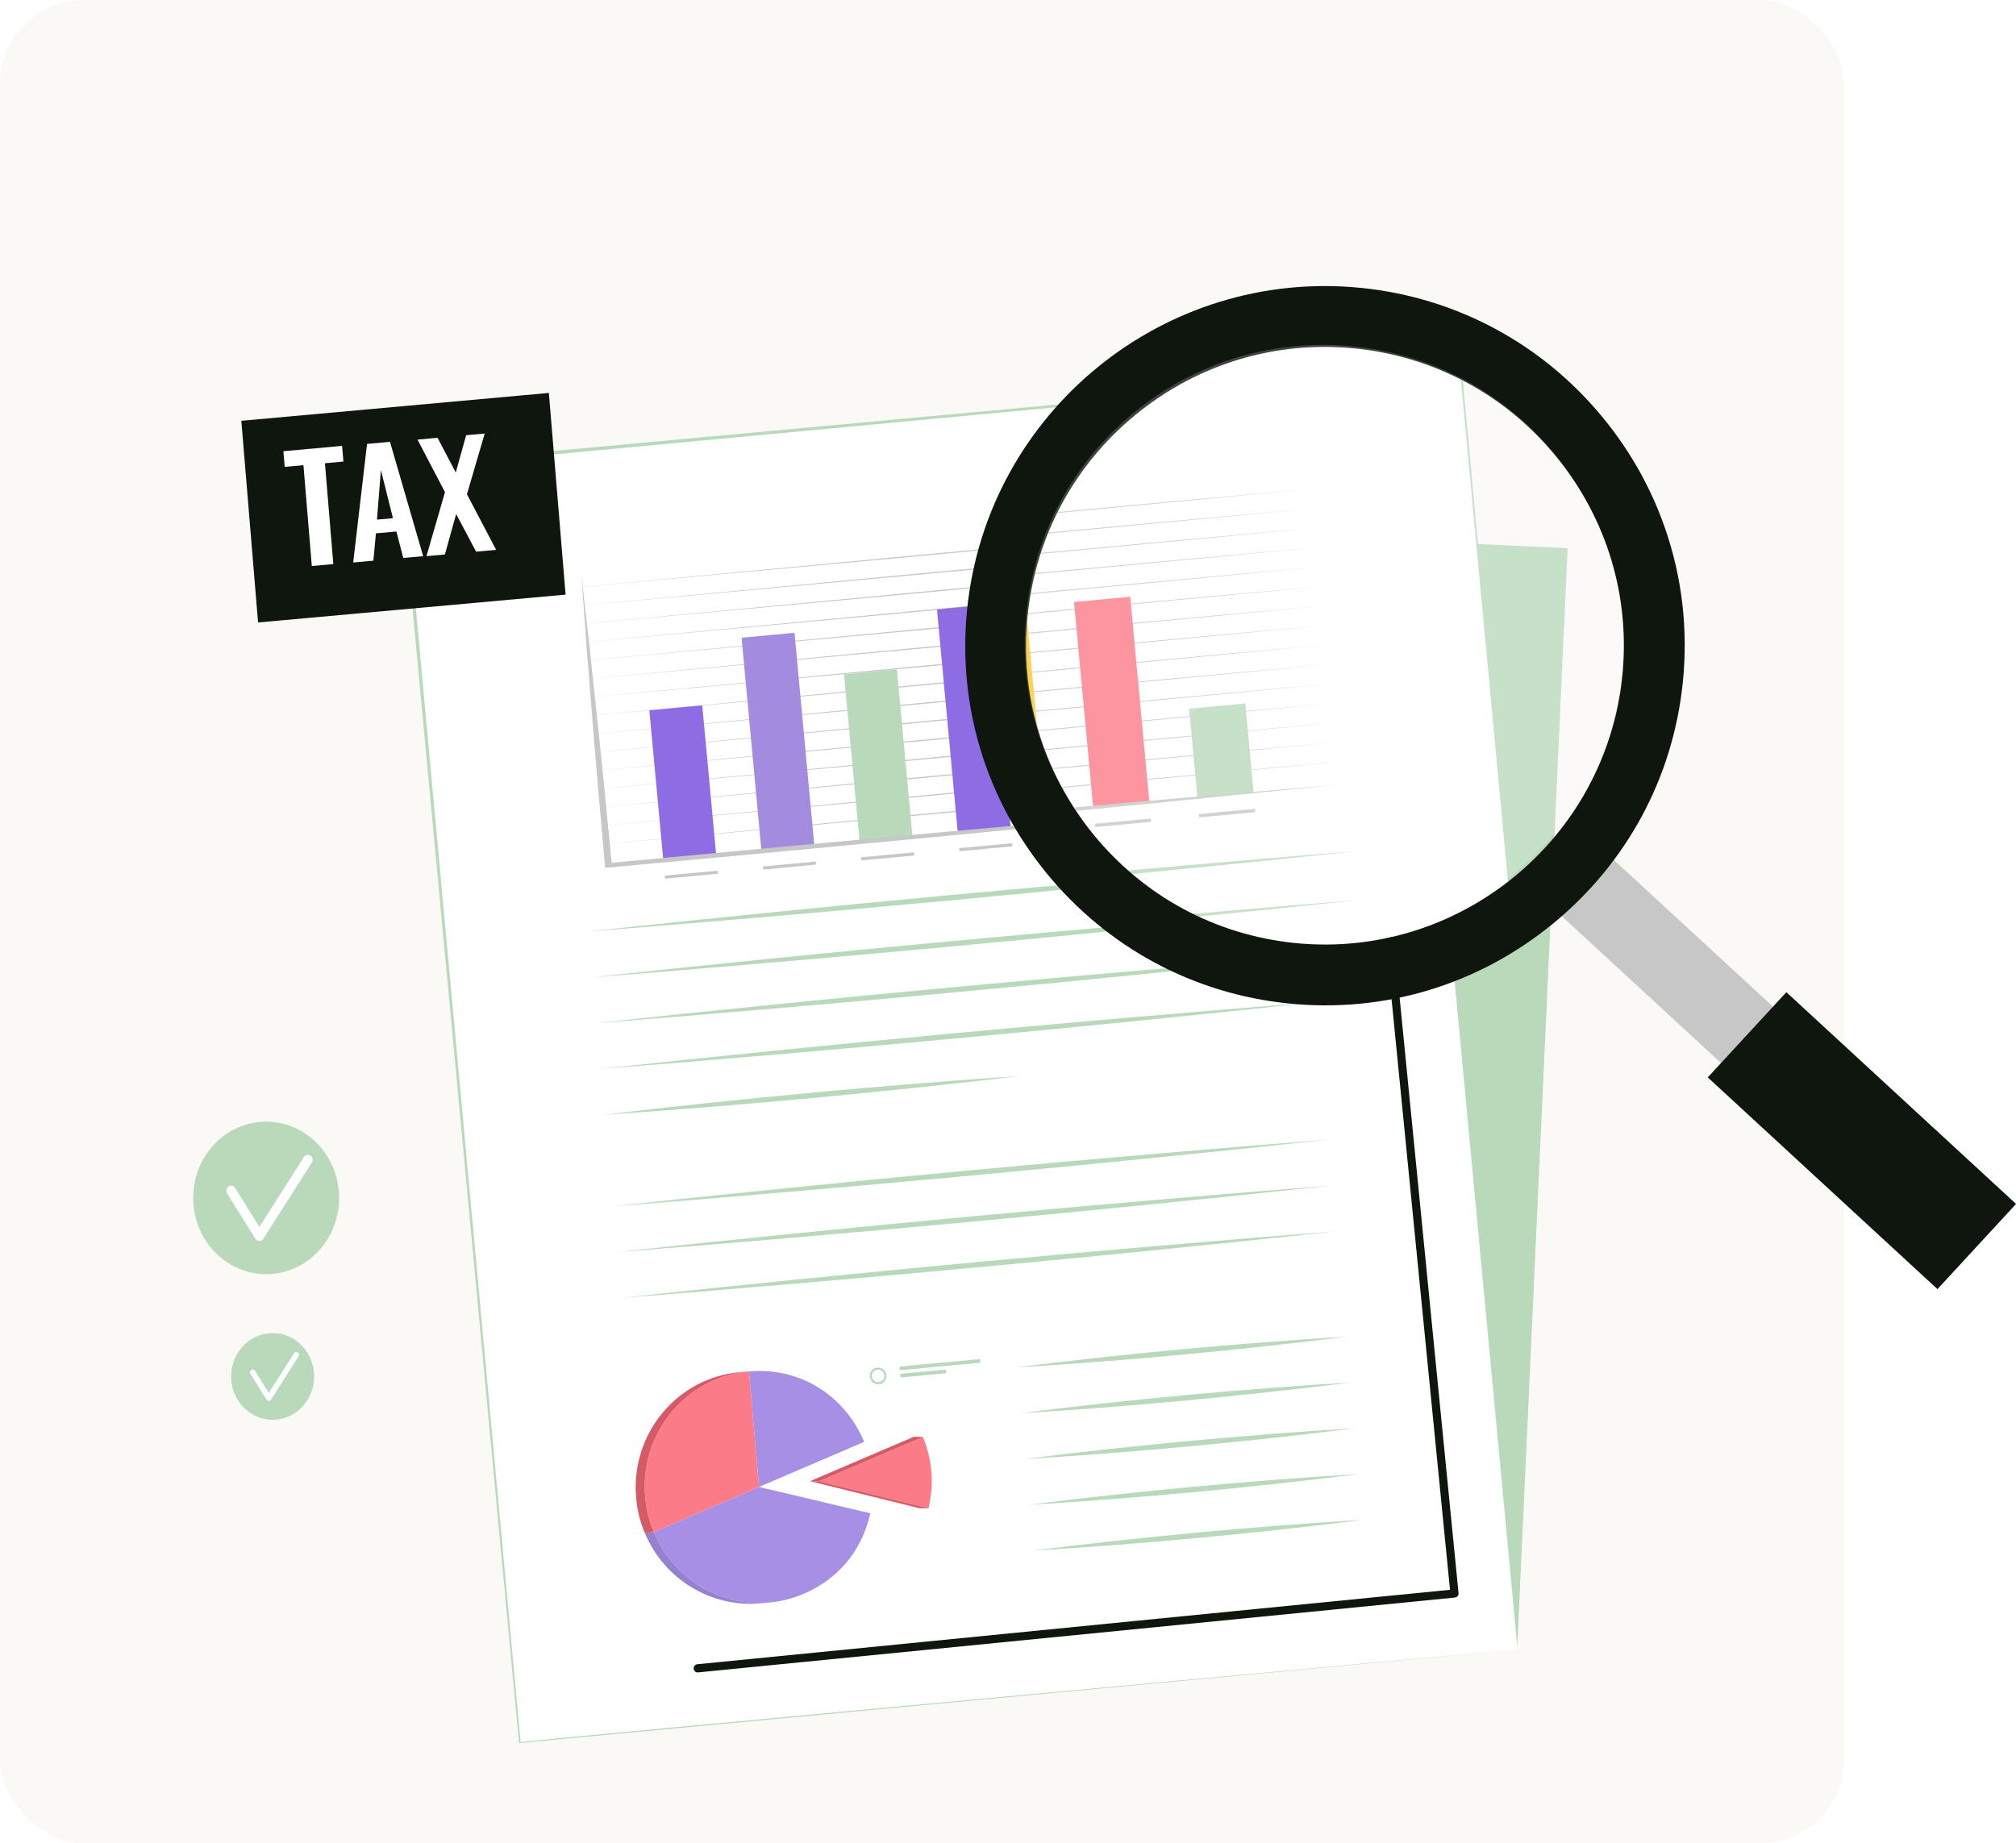 <svg width="480" height="439" viewBox="0 0 480 439" fill="none" xmlns="http://www.w3.org/2000/svg">
<g clip-path="url(#clip0_1320_891)">
<rect width="439" height="439" rx="20" fill="#FAF9F6"/>
<g filter="url(#filter0_d_1320_891)">
<path d="M373.252 114.543L134.242 103.585L122.25 365.167L361.26 376.125L373.252 114.543Z" fill="#B8D9BA"/>
<path d="M333.013 73.069L95.471 95.208L123.777 398.924L361.319 376.785L333.013 73.069Z" fill="white"/>
<path d="M361.306 376.785C361.205 376.88 123.7 399.054 123.599 399.125C123.516 399.134 95.105 95.306 95.04 95.249L95 94.822L95.428 94.782C95.614 94.695 333.041 72.878 333.224 72.811C333.286 72.909 361.253 376.63 361.306 376.785ZM361.306 376.785L332.764 73.096C334.499 73.366 95.038 95.636 95.508 95.636L95.895 95.17L123.955 398.903C122.708 398.69 361.597 376.787 361.306 376.785Z" fill="#B8D9BA"/>
<path d="M139.52 205.881C194.097 199.953 255.423 194.229 310.157 189.98C255.579 195.917 194.253 201.624 139.52 205.881Z" fill="#B8D9BA"/>
<path d="M140.537 216.786C195.114 210.858 256.44 205.135 311.174 200.886C256.597 206.821 195.271 212.529 140.537 216.786Z" fill="#B8D9BA"/>
<path d="M141.553 227.69C196.13 221.761 257.456 216.04 312.19 211.789C257.613 217.724 196.286 223.432 141.553 227.69Z" fill="#B8D9BA"/>
<path d="M142.57 238.593C197.147 232.665 258.474 226.943 313.207 222.692C258.63 228.629 197.302 234.336 142.57 238.593Z" fill="#B8D9BA"/>
<path d="M241.805 309.666C267.552 306.396 294.695 303.88 320.627 302.321C294.847 305.581 267.719 308.122 241.805 309.666Z" fill="#B8D9BA"/>
<path d="M242.818 320.571C268.566 317.302 295.709 314.786 321.641 313.227C295.862 316.484 268.733 319.026 242.818 320.571Z" fill="#B8D9BA"/>
<path d="M243.838 331.475C269.585 328.205 296.729 325.689 322.66 324.13C296.88 327.389 269.752 329.929 243.838 331.475Z" fill="#B8D9BA"/>
<path d="M244.852 342.378C270.599 339.108 297.742 336.592 323.674 335.033C297.894 338.293 270.766 340.833 244.852 342.378Z" fill="#B8D9BA"/>
<path d="M245.867 353.283C271.615 350.013 298.758 347.498 324.689 345.938C298.909 349.196 271.782 351.738 245.867 353.283Z" fill="#B8D9BA"/>
<path d="M143.582 249.498C175.532 245.669 210.775 242.379 242.881 240.245C210.933 244.079 175.688 247.356 143.582 249.498Z" fill="#B8D9BA"/>
<path d="M145.615 271.305C200.192 265.377 261.519 259.655 316.252 255.404C261.675 261.341 200.349 267.048 145.615 271.305Z" fill="#B8D9BA"/>
<path d="M146.631 282.208C201.208 276.28 262.534 270.556 317.268 266.308C262.691 272.245 201.363 277.953 146.631 282.208Z" fill="#B8D9BA"/>
<path d="M147.648 293.114C202.225 287.185 263.552 281.463 318.285 277.213C263.708 283.148 202.382 288.856 147.648 293.114Z" fill="#B8D9BA"/>
<path d="M221.076 343.215L220.992 343.196L220.915 343.177L219.374 342.793L219.283 342.774L218.404 342.556L218.301 342.532L216.907 342.187L216.793 342.157L215.94 341.945L215.814 341.917V341.914L214.207 341.52L214.071 341.485L213.107 341.246L212.956 341.212L211.758 340.914L211.596 340.874L210.541 340.613L210.373 340.573L208.917 340.214L208.765 340.174L207.659 339.9L207.511 339.864L206.449 339.603L206.323 339.572L205.11 339.271L204.99 339.24L203.938 338.982L203.835 338.954L202.353 338.591L202.247 338.563L200.691 338.18L200.607 338.157L199.413 337.865L199.335 337.846L197.791 337.462L197.726 337.447L196.425 337.126L196.367 337.111L195.002 336.775L196.222 336.254L196.274 336.233L197.68 335.629L197.743 335.605L198.95 335.087L199.02 335.058L200.56 334.401L200.645 334.361L201.677 333.922L201.77 333.883L204.038 332.91L204.15 332.864L204.718 332.621L204.837 332.571L207.048 331.625L207.186 331.568V331.565L207.673 331.358L207.817 331.298L210.092 330.326V330.322L210.266 330.25L210.774 330.031L210.941 329.959L213.331 328.937L213.505 328.861L213.783 328.744L213.947 328.672L216.582 327.546L216.733 327.483V327.479L216.974 327.379L217.115 327.319L219.734 326.197C219.763 326.271 219.794 326.345 219.824 326.419V326.423C219.849 326.486 219.874 326.545 219.899 326.609V326.612C219.906 326.631 219.913 326.65 219.92 326.667V326.67C219.953 326.744 219.98 326.818 220.009 326.892C220.743 328.828 221.254 330.749 221.548 332.676V332.68C221.562 332.757 221.572 332.835 221.586 332.915V332.919C221.717 333.824 221.801 334.736 221.832 335.648C221.84 335.825 221.846 335.999 221.847 336.177V336.183C221.89 338.479 221.629 340.806 221.076 343.215Z" fill="#FB7B88"/>
<path d="M221.078 343.213L218.917 343.184L192.848 336.744L195.009 336.773L221.078 343.213Z" fill="#D45A67"/>
<path d="M195.009 336.773L192.848 336.744L217.58 326.166L219.741 326.195L195.009 336.773Z" fill="#D45A67"/>
<path d="M178.33 310.601L180.713 338.119L205.754 327.383C201.052 316.139 190.306 309.563 178.33 310.601Z" fill="#A78FE6"/>
<path d="M180.708 338.119L155.67 348.859C160.399 360.165 171.665 366.639 183.09 365.649C185.866 365.409 188.65 364.729 191.354 363.569C199.65 360.012 205.2 353.304 207.223 344.393L180.708 338.119Z" fill="#A78FE6"/>
<path d="M155.668 348.859L153.514 349.045C158.243 360.351 169.509 366.825 180.934 365.836L183.088 365.65C171.664 366.639 160.397 360.165 155.668 348.859Z" fill="#A78FE6"/>
<g opacity="0.1">
<path d="M155.668 348.859L153.514 349.045C158.243 360.351 169.509 366.825 180.934 365.836L183.088 365.65C171.664 366.639 160.397 360.165 155.668 348.859Z" fill="black"/>
</g>
<path d="M178.331 310.602C163.364 311.897 152.298 325.27 153.614 340.469C153.877 343.51 154.5 346.05 155.677 348.86L180.716 338.12L178.331 310.602Z" fill="#FB7B88"/>
<path d="M178.329 310.602L176.175 310.787C161.208 312.083 150.141 325.456 151.458 340.655C151.721 343.695 152.344 346.235 153.521 349.046L155.676 348.86C154.5 346.05 153.876 343.51 153.612 340.469C152.296 325.272 163.363 311.897 178.329 310.602Z" fill="#D55A67"/>
<path d="M210.804 311.508C210.893 312.465 210.19 313.311 209.235 313.401C208.278 313.49 207.431 312.786 207.342 311.831C207.252 310.874 207.956 310.028 208.911 309.938C209.868 309.849 210.715 310.551 210.804 311.508Z" stroke="#B8D9BA" stroke-width="0.5" stroke-miterlimit="10"/>
<path d="M233.352 307.66L214.168 309.448L214.249 310.314L233.433 308.526L233.352 307.66Z" fill="#B8D9BA"/>
<path d="M225.186 310.169L214.326 311.182L214.407 312.047L225.267 311.035L225.186 310.169Z" fill="#B8D9BA"/>
<path d="M134.178 124.187L217.23 116.304C244.924 113.774 272.609 111.162 300.31 108.706C272.633 111.41 244.941 113.958 217.257 116.589L134.178 124.187Z" fill="#C7C7C7"/>
<path d="M134.584 128.56L217.636 120.677C245.33 118.147 273.015 115.535 300.716 113.079C273.039 115.783 245.347 118.331 217.664 120.962L134.584 128.56Z" fill="#C7C7C7"/>
<path d="M134.99 132.932L218.042 125.049C245.736 122.519 273.421 119.907 301.122 117.451C273.445 120.155 245.753 122.703 218.07 125.334L134.99 132.932Z" fill="#C7C7C7"/>
<path d="M135.4 137.305L218.453 129.422C246.146 126.892 273.831 124.282 301.532 121.824C273.856 124.528 246.164 127.076 218.48 129.707L135.4 137.305Z" fill="#C7C7C7"/>
<path d="M135.807 141.676L218.859 133.793C246.553 131.263 274.238 128.653 301.938 126.195C274.262 128.899 246.57 131.447 218.886 134.079L135.807 141.676Z" fill="#C7C7C7"/>
<path d="M136.213 146.049L219.265 138.166C246.959 135.636 274.644 133.024 302.345 130.568C274.668 133.272 246.976 135.82 219.293 138.452L136.213 146.049Z" fill="#C7C7C7"/>
<path d="M136.619 150.421L219.671 142.538C247.365 140.008 275.05 137.396 302.751 134.94C275.074 137.644 247.382 140.192 219.699 142.824L136.619 150.421Z" fill="#C7C7C7"/>
<path d="M137.027 154.794L220.079 146.911C247.773 144.381 275.458 141.769 303.159 139.313C275.483 142.017 247.79 144.566 220.107 147.197L137.027 154.794Z" fill="#C7C7C7"/>
<path d="M137.438 159.166L220.49 151.283C248.183 148.753 275.869 146.143 303.569 143.686C275.893 146.389 248.201 148.938 220.517 151.569L137.438 159.166Z" fill="#C7C7C7"/>
<path d="M137.844 163.539L220.896 155.656C248.59 153.127 276.275 150.514 303.976 148.059C276.299 150.762 248.607 153.311 220.923 155.942L137.844 163.539Z" fill="#C7C7C7"/>
<path d="M138.254 167.912L221.306 160.029C249 157.5 276.685 154.887 304.386 152.432C276.709 155.135 249.017 157.684 221.334 160.315L138.254 167.912Z" fill="#C7C7C7"/>
<path d="M138.66 172.283L221.712 164.4C249.406 161.87 277.091 159.258 304.792 156.801C277.115 159.504 249.423 162.053 221.74 164.684L138.66 172.283Z" fill="#C7C7C7"/>
<path d="M139.066 176.656L222.119 168.772C249.812 166.243 277.497 163.632 305.198 161.175C277.522 163.878 249.83 166.427 222.146 169.058L139.066 176.656Z" fill="#C7C7C7"/>
<path d="M139.473 181.029L222.525 173.145C250.219 170.616 277.904 168.005 305.604 165.548C277.928 168.251 250.236 170.8 222.552 173.431L139.473 181.029Z" fill="#C7C7C7"/>
<path d="M139.885 185.402L222.937 177.518C250.631 174.989 278.316 172.377 306.017 169.921C278.34 172.624 250.648 175.173 222.964 177.804L139.885 185.402Z" fill="#C7C7C7"/>
<path d="M167.203 151.982L154.604 153.156L157.931 188.861L170.53 187.687L167.203 151.982Z" fill="#8D6CE4"/>
<path d="M189.165 134.701L176.566 135.875L181.302 186.682L193.901 185.508L189.165 134.701Z" fill="#A38BE0"/>
<path d="M213.548 143.404L200.949 144.578L204.67 184.503L217.269 183.329L213.548 143.404Z" fill="#B8D9BA"/>
<path d="M235.687 127.958L223.088 129.132L228.046 182.326L240.645 181.152L235.687 127.958Z" fill="#8D6CE4"/>
<path d="M259.72 132.912L247.121 134.086L251.414 180.147L264.013 178.973L259.72 132.912Z" fill="#A38BE0"/>
<path d="M285.523 156.832L272.924 158.006L274.784 177.969L287.384 176.795L285.523 156.832Z" fill="#B8D9BA"/>
<path d="M138.398 120.698L140.358 138.012L142.21 155.334C143.449 166.883 144.575 178.442 145.681 190.002L144.814 189.55L185.218 185.762L225.629 182.059L266.05 178.467L306.485 175.015L266.109 179.094L225.718 183.033L185.318 186.86L144.91 190.603L144.089 190.679L144.041 190.15C142.993 178.584 141.964 167.017 141.049 155.439L139.668 138.072L138.398 120.698Z" fill="#C7C7C7"/>
<path d="M170.871 191.352L158.271 192.526L158.34 193.261L170.939 192.087L170.871 191.352Z" fill="#C7C7C7"/>
<path d="M194.242 189.177L181.643 190.352L181.711 191.087L194.31 189.912L194.242 189.177Z" fill="#C7C7C7"/>
<path d="M217.615 186.997L205.016 188.171L205.084 188.906L217.683 187.732L217.615 186.997Z" fill="#C7C7C7"/>
<path d="M240.984 184.818L228.385 185.992L228.453 186.727L241.052 185.553L240.984 184.818Z" fill="#C7C7C7"/>
<path d="M264.357 182.64L251.758 183.814L251.826 184.55L264.425 183.375L264.357 182.64Z" fill="#C7C7C7"/>
<path d="M287.726 180.461L275.127 181.636L275.195 182.371L287.795 181.197L287.726 180.461Z" fill="#C7C7C7"/>
<path d="M346.4 364.455L166.226 382.281C165.691 382.334 165.214 381.942 165.161 381.407C165.108 380.871 165.499 380.394 166.034 380.341L345.239 362.611L320.027 107.779C319.974 107.244 320.365 106.766 320.9 106.714C321.435 106.661 321.912 107.052 321.965 107.588L347.272 363.39C347.325 363.925 346.935 364.402 346.4 364.455Z" fill="#0E160E"/>
<path d="M419.352 245.992L431.725 232.573L378.936 183.899L366.564 197.318L419.352 245.992Z" fill="#C7C7C7"/>
<path d="M461.3 291.009L480.011 270.716L425.324 220.29L406.611 240.582L461.3 291.009Z" fill="#0E160E"/>
<path d="M348.037 74.502L359.163 193.889C359.12 193.94 359.09 193.957 359.047 193.994C344.513 205.269 326.547 210.448 308.237 208.571C300.103 207.748 292.419 205.57 285.401 202.281C284.928 202.075 284.484 201.851 284.026 201.627C278.811 199.046 273.977 195.866 269.609 192.159C269.255 191.879 268.931 191.596 268.59 191.3C263.853 187.141 259.683 182.366 256.19 177.105C256.009 176.84 255.828 176.575 255.66 176.294C254.674 174.775 253.763 173.231 252.894 171.64C252.857 171.566 252.819 171.49 252.779 171.416C252.024 170.031 251.313 168.611 250.662 167.169C250.625 167.095 250.602 167.017 250.563 166.943C249.931 165.548 249.344 164.116 248.802 162.664L247.469 162.787L246.925 156.954C246.617 155.825 246.322 154.694 246.059 153.545C246.037 153.469 246.03 153.392 246.006 153.316C245.684 151.875 245.407 150.414 245.176 148.95C245.152 148.859 245.145 148.781 245.137 148.704C244.906 147.239 244.724 145.785 244.586 144.311L244.564 144.078C244.443 142.619 244.352 141.141 244.309 139.659C244.318 139.58 244.309 139.487 244.318 139.408C244.275 137.942 244.294 136.453 244.359 134.975C244.35 134.882 244.359 134.803 244.383 134.722C244.412 133.701 244.474 132.679 244.567 131.654L243.574 120.996L246.383 120.735C246.391 120.656 246.414 120.559 246.438 120.48C246.811 118.943 247.248 117.415 247.749 115.915C247.758 115.836 247.782 115.755 247.821 115.674C248.319 114.125 248.88 112.587 249.489 111.074C249.527 110.976 249.551 110.897 249.59 110.814C250.225 109.238 250.927 107.701 251.695 106.19C251.717 106.094 251.772 106.011 251.812 105.929C256.272 97.032 262.591 89.119 270.547 82.637C285.293 70.622 303.818 65.062 322.698 66.996C331.607 67.887 340.073 70.431 347.827 74.387C347.889 74.423 347.97 74.447 348.037 74.502Z" fill="white"/>
<path d="M348.039 74.502C347.972 74.445 347.891 74.421 347.824 74.382L359.048 193.994C359.091 193.957 359.122 193.94 359.163 193.889C359.208 193.87 359.268 193.832 359.309 193.782C354.611 142.865 350.299 96.073 348.301 74.635C348.218 74.58 348.12 74.526 348.039 74.502Z" fill="#B8D9BA"/>
<path d="M322.662 186.729C305.481 188.565 287.67 190.38 269.607 192.158C269.252 191.877 268.929 191.595 268.588 191.299C286.992 189.661 305.142 188.126 322.662 186.729Z" fill="#B8D9BA"/>
<path d="M323.741 198.316C311.253 199.636 298.42 200.973 285.398 202.281C284.925 202.075 284.481 201.851 284.023 201.627C297.513 200.462 310.803 199.349 323.741 198.316Z" fill="#B8D9BA"/>
<path d="M312.209 100.42C292.033 102.378 271.853 104.275 251.689 106.185C251.712 106.088 251.767 106.006 251.806 105.923C271.927 104.065 292.064 102.203 312.209 100.42Z" fill="#C7C7C7"/>
<path d="M312.642 105.06C291.583 107.116 270.534 109.093 249.484 111.071C249.522 110.972 249.546 110.893 249.586 110.811C270.608 108.882 291.613 106.925 312.642 105.06Z" fill="#C7C7C7"/>
<path d="M313.071 109.697C291.301 111.836 269.521 113.865 247.742 115.91C247.751 115.83 247.775 115.75 247.814 115.669C269.564 113.657 291.314 111.632 313.071 109.697Z" fill="#C7C7C7"/>
<path d="M313.502 114.351C291.126 116.529 268.756 118.615 246.375 120.732C246.384 120.652 246.406 120.556 246.43 120.477C268.784 118.408 291.138 116.326 313.502 114.351Z" fill="#C7C7C7"/>
<path d="M313.939 118.989C291.084 121.228 268.233 123.359 245.369 125.504L244.005 125.632L243.98 125.384L245.407 125.251C268.245 123.154 291.08 121.025 313.939 118.989Z" fill="#C7C7C7"/>
<path d="M314.372 123.643C299.33 125.107 284.286 126.541 269.254 127.941C264.789 128.373 260.335 128.788 255.883 129.203L244.698 130.246C244.607 130.27 244.529 130.276 244.434 130.27L244.412 130.037C244.519 130.011 244.612 130.003 244.722 130.008L255.861 128.97C260.313 128.556 264.765 128.141 269.234 127.74C284.269 126.355 299.318 124.968 314.372 123.643Z" fill="#C7C7C7"/>
<path d="M314.804 128.28C299.762 129.745 284.718 131.178 269.688 132.594C265.22 133.011 260.769 133.426 256.317 133.856L244.357 134.971C244.348 134.878 244.357 134.799 244.381 134.718L256.294 133.608C260.748 133.209 265.2 132.794 269.667 132.378C284.701 130.992 299.749 129.605 314.804 128.28Z" fill="#C7C7C7"/>
<path d="M315.237 132.92C300.197 134.4 285.151 135.818 270.121 137.234C265.656 137.666 261.202 138.081 256.75 138.496L245.302 139.562C244.978 139.609 244.636 139.64 244.309 139.655C244.317 139.576 244.309 139.483 244.317 139.404L245.279 139.315C249.096 138.958 252.911 138.604 256.73 138.263C261.182 137.848 265.633 137.434 270.103 137.033C285.133 135.63 300.183 134.26 315.237 132.92Z" fill="#C7C7C7"/>
<path d="M315.672 137.573C300.63 139.038 285.586 140.471 270.555 141.872C266.089 142.304 261.637 142.719 257.184 143.133L245.735 144.2C245.347 144.252 244.976 144.286 244.587 144.307L244.564 144.075C244.952 144.023 245.323 143.989 245.712 143.968L257.161 142.901C261.613 142.486 266.065 142.072 270.534 141.671C285.567 140.285 300.616 138.898 315.672 137.573Z" fill="#C7C7C7"/>
<path d="M316.103 142.211C301.061 143.675 286.017 145.109 270.987 146.525C266.52 146.942 262.068 147.356 257.616 147.787L245.174 148.946C245.15 148.855 245.143 148.778 245.135 148.7L257.592 147.54C262.046 147.141 266.498 146.726 270.965 146.31C285.998 144.923 301.049 143.551 316.103 142.211Z" fill="#C7C7C7"/>
<path d="M316.537 146.851C301.496 148.331 286.451 149.749 271.421 151.165C266.955 151.597 262.504 152.011 258.05 152.426L246.601 153.493C246.417 153.526 246.247 153.541 246.057 153.543C246.035 153.467 246.028 153.39 246.004 153.314C246.188 153.281 246.391 153.263 246.579 153.261L258.028 152.194C262.479 151.779 266.931 151.364 271.4 150.963C286.434 149.561 301.483 148.189 316.537 146.851Z" fill="#C7C7C7"/>
<path d="M316.971 151.504C310.21 152.165 303.433 152.812 296.67 153.459C292.22 153.889 287.753 154.305 283.299 154.72C279.484 155.092 275.669 155.446 271.852 155.803C267.386 156.235 262.933 156.649 258.481 157.064L247.264 158.109C247.189 158.131 247.111 158.138 247.032 158.131L247.01 157.899C247.07 157.878 247.116 157.873 247.18 157.883L258.459 156.832C262.911 156.417 267.362 156.002 271.831 155.601C275.648 155.245 279.463 154.891 283.282 154.55C287.734 154.135 292.203 153.734 296.655 153.319C303.423 152.703 310.205 152.103 316.971 151.504Z" fill="#C7C7C7"/>
<path d="M317.401 156.142C310.64 156.802 303.863 157.449 297.1 158.096C292.65 158.527 288.181 158.943 283.731 159.373C279.914 159.73 276.099 160.084 272.284 160.456C267.816 160.872 263.365 161.287 258.913 161.717L247.464 162.784L247.441 162.536L258.89 161.469C263.344 161.07 267.796 160.655 272.263 160.239C276.08 159.898 279.897 159.544 283.714 159.188C288.167 158.788 292.635 158.372 297.088 157.973C303.855 157.358 310.635 156.742 317.401 156.142Z" fill="#C7C7C7"/>
<path d="M317.832 160.781C311.071 161.442 304.296 162.105 297.533 162.752C293.081 163.166 288.615 163.598 284.162 164.013C280.346 164.385 276.531 164.739 272.714 165.095C268.249 165.527 263.797 165.942 259.343 166.357L250.656 167.166C250.619 167.092 250.596 167.014 250.557 166.94L259.321 166.123C263.773 165.708 268.225 165.293 272.694 164.892C276.511 164.536 280.326 164.182 284.144 163.841C288.596 163.426 293.064 163.01 297.517 162.611C304.285 161.996 311.066 161.38 317.832 160.781Z" fill="#C7C7C7"/>
<path d="M318.268 165.434C311.507 166.094 304.73 166.741 297.967 167.388C293.517 167.819 289.049 168.235 284.596 168.65C280.781 169.022 276.966 169.376 273.149 169.732C268.683 170.164 264.229 170.579 259.778 170.994L252.891 171.636C252.853 171.562 252.815 171.486 252.775 171.412L259.757 170.761C264.209 170.347 268.661 169.932 273.13 169.531C276.947 169.175 280.762 168.82 284.58 168.48C289.032 168.065 293.501 167.664 297.953 167.249C304.72 166.633 311.501 166.032 318.268 165.434Z" fill="#C7C7C7"/>
<path d="M244.564 131.65L246.921 156.952C246.613 155.823 246.319 154.693 246.056 153.543C246.033 153.467 246.026 153.39 246.002 153.314C245.68 151.874 245.403 150.413 245.173 148.948C245.149 148.857 245.142 148.78 245.133 148.702C244.903 147.238 244.72 145.784 244.583 144.309L244.56 144.077C244.44 142.617 244.349 141.139 244.306 139.658C244.314 139.578 244.306 139.485 244.314 139.406C244.271 137.94 244.29 136.452 244.355 134.973C244.347 134.88 244.355 134.801 244.379 134.72C244.41 133.698 244.472 132.676 244.564 131.65Z" fill="#FFC727"/>
<path d="M269.099 126.124L255.719 127.371L260.278 176.29L273.658 175.043L269.099 126.124Z" fill="#FB7B88"/>
<path d="M296.502 151.533L283.121 152.78L285.097 173.983L298.478 172.736L296.502 151.533Z" fill="#B8D9BA"/>
<path d="M318.77 170.848L275.892 175.172L256.184 177.103C256.004 176.838 255.823 176.573 255.654 176.292L260.233 175.897L273.61 174.697L275.83 174.506L285.067 173.723L298.449 172.586L318.77 170.848Z" fill="#C7C7C7"/>
<path d="M274.019 178.937L260.639 180.184L260.711 180.965L274.092 179.718L274.019 178.937Z" fill="#C7C7C7"/>
<path d="M298.841 176.628L285.461 177.875L285.534 178.656L298.914 177.409L298.841 176.628Z" fill="#C7C7C7"/>
<path d="M307.023 220.515C261.402 215.855 228.076 174.947 232.736 129.325C237.396 83.704 278.304 50.377 323.926 55.037C369.547 59.697 402.874 100.604 398.213 146.227C393.553 191.849 352.645 225.175 307.023 220.515ZM307.992 211.03C348.384 215.155 384.603 185.651 388.728 145.259C392.855 104.867 363.349 68.648 322.957 64.523C282.565 60.398 246.348 89.902 242.221 130.294C238.096 170.686 267.6 206.905 307.992 211.03Z" fill="#0E160E"/>
<path d="M387.397 112.828C384.514 104.554 380.164 96.743 374.463 89.73C361.596 73.943 343.396 64.129 323.207 62.061C303.019 60.006 283.207 65.945 267.432 78.796C251.643 91.649 241.815 109.851 239.761 130.038C237.692 150.241 243.646 170.053 256.498 185.827C262.923 193.713 270.679 200.108 279.359 204.804C288.039 209.487 297.643 212.457 307.738 213.498C349.495 217.75 386.93 187.263 391.184 145.507C392.334 134.29 391.016 123.187 387.397 112.828ZM386.259 145.011C382.28 184.047 347.27 212.553 308.249 208.575C289.371 206.64 272.355 197.458 260.327 182.705C248.312 167.95 242.75 149.429 244.684 130.551C246.605 111.675 255.801 94.657 270.554 82.63C285.308 70.615 303.832 65.067 322.708 66.987C341.586 68.922 358.601 78.104 370.615 92.859C382.632 107.61 388.193 126.132 386.259 145.011ZM387.397 112.828C384.514 104.554 380.164 96.743 374.463 89.73C361.596 73.943 343.396 64.129 323.207 62.061C303.019 60.006 283.207 65.945 267.432 78.796C251.643 91.649 241.815 109.851 239.761 130.038C237.692 150.241 243.646 170.053 256.498 185.827C262.923 193.713 270.679 200.108 279.359 204.804C288.039 209.487 297.643 212.457 307.738 213.498C349.495 217.75 386.93 187.263 391.184 145.507C392.334 134.29 391.016 123.187 387.397 112.828ZM386.259 145.011C382.28 184.047 347.27 212.553 308.249 208.575C289.371 206.64 272.355 197.458 260.327 182.705C248.312 167.95 242.75 149.429 244.684 130.551C246.605 111.675 255.801 94.657 270.554 82.63C285.308 70.615 303.832 65.067 322.708 66.987C341.586 68.922 358.601 78.104 370.615 92.859C382.632 107.61 388.193 126.132 386.259 145.011ZM396.405 109.708C393.168 100.382 388.271 91.597 381.845 83.709C367.383 65.96 346.9 54.904 324.176 52.572C277.191 47.779 235.078 82.097 230.27 129.067C227.954 151.803 234.636 174.085 249.1 191.85C263.576 209.598 284.045 220.655 306.767 222.973C329.491 225.305 351.785 218.607 369.536 204.145C387.3 189.683 398.355 169.198 400.673 146.476C401.964 133.848 400.472 121.365 396.405 109.708ZM395.748 145.98C393.562 167.377 383.139 186.675 366.411 200.314C349.682 213.94 328.676 220.247 307.277 218.048C285.866 215.864 266.568 205.455 252.942 188.711C246.888 181.289 242.28 173.003 239.222 164.218C235.39 153.237 233.979 141.473 235.195 129.578C239.714 85.314 279.416 52.976 323.678 57.495C355.846 60.787 381.716 82.637 391.707 111.343C395.466 122.131 396.989 133.884 395.748 145.98ZM374.463 89.73C361.596 73.943 343.396 64.129 323.207 62.061C303.019 60.006 283.207 65.945 267.432 78.796C251.643 91.649 241.815 109.851 239.761 130.038C237.692 150.241 243.646 170.053 256.498 185.827C262.923 193.713 270.679 200.108 279.359 204.804C288.039 209.487 297.643 212.457 307.738 213.498C349.495 217.75 386.93 187.263 391.184 145.507C392.335 134.29 391.016 123.187 387.397 112.828C384.514 104.554 380.164 96.745 374.463 89.73ZM386.259 145.011C382.28 184.047 347.27 212.553 308.249 208.575C289.371 206.64 272.355 197.458 260.327 182.705C248.312 167.95 242.75 149.429 244.684 130.551C246.605 111.675 255.801 94.657 270.554 82.63C285.308 70.615 303.832 65.067 322.708 66.987C341.586 68.922 358.601 78.104 370.615 92.859C382.632 107.61 388.193 126.132 386.259 145.011Z" fill="#0E160E"/>
<g opacity="0.2">
<path d="M370.303 92.321C395.092 122.738 390.494 167.65 360.086 192.429C345.37 204.41 326.844 209.949 307.908 208.022C288.98 206.084 271.949 196.92 259.968 182.204C247.979 167.497 242.448 148.962 244.376 130.025C246.313 111.098 255.487 94.077 270.194 82.086C284.911 70.105 303.436 64.567 322.363 66.503C341.291 68.441 358.322 77.605 370.303 92.321Z" fill="white"/>
</g>
<path d="M130.226 78.124L58 84.667L61.901 131.7L134.127 125.157L130.226 78.124Z" fill="#0E160E" stroke="#0E160E" stroke-miterlimit="10" stroke-linecap="round"/>
<path d="M74.241 118.797L72.248 94.783L67.784 95.187L67.475 91.453L81.453 90.188L81.763 93.922L77.368 94.319L79.362 118.334L74.241 118.797Z" fill="white"/>
<path d="M84.094 117.961L87.392 89.717L92.853 89.223L100.753 116.452L96.018 116.881L94.381 110.578L89.508 111.019L88.898 117.526L84.094 117.961ZM89.758 107.753L93.56 107.409L90.694 95.938L89.758 107.753Z" fill="white"/>
<path d="M101.535 116.448L105.948 101.213L99.408 88.695L104.177 88.263L108.519 96.53L110.986 87.647L115.41 87.246L111.177 101.705L118.126 114.945L113.356 115.377L108.609 106.423L105.925 116.05L101.535 116.448Z" fill="white"/>
</g>
<path d="M63.372 303.448C72.966 303.448 80.743 295.317 80.743 285.286C80.743 275.256 72.966 267.125 63.372 267.125C53.778 267.125 46 275.256 46 285.286C46 295.317 53.778 303.448 63.372 303.448Z" fill="#B8D9BA"/>
<path d="M61.747 295.552C61.562 295.552 61.38 295.503 61.217 295.41C61.054 295.316 60.915 295.181 60.812 295.017L54.085 284.23C54.003 284.098 53.946 283.951 53.917 283.796C53.889 283.641 53.889 283.481 53.919 283.327C53.949 283.172 54.006 283.025 54.089 282.894C54.172 282.763 54.278 282.651 54.402 282.564C54.525 282.476 54.663 282.415 54.808 282.384C54.953 282.353 55.102 282.353 55.247 282.385C55.392 282.416 55.53 282.477 55.652 282.565C55.775 282.654 55.88 282.767 55.961 282.898L61.761 292.198L72.368 275.548C72.536 275.285 72.795 275.103 73.089 275.043C73.382 274.983 73.686 275.05 73.934 275.228C74.056 275.317 74.161 275.43 74.242 275.562C74.323 275.694 74.379 275.842 74.407 275.997C74.435 276.152 74.433 276.311 74.403 276.466C74.373 276.62 74.314 276.767 74.231 276.897L62.685 295.028C62.581 295.19 62.441 295.323 62.277 295.414C62.114 295.505 61.932 295.553 61.747 295.552Z" fill="white"/>
<path d="M64.913 338.125C70.369 338.125 74.792 333.502 74.792 327.798C74.792 322.094 70.369 317.471 64.913 317.471C59.458 317.471 55.035 322.094 55.035 327.798C55.035 333.502 59.458 338.125 64.913 338.125Z" fill="#B8D9BA"/>
<path d="M63.99 333.635C63.884 333.635 63.781 333.607 63.688 333.554C63.595 333.501 63.516 333.425 63.458 333.331L59.632 327.197C59.586 327.122 59.553 327.038 59.537 326.95C59.521 326.862 59.521 326.772 59.538 326.684C59.555 326.596 59.588 326.512 59.635 326.438C59.682 326.363 59.742 326.299 59.813 326.25C59.883 326.2 59.961 326.165 60.044 326.148C60.126 326.13 60.211 326.13 60.293 326.148C60.376 326.166 60.454 326.2 60.524 326.251C60.593 326.301 60.653 326.365 60.699 326.44L63.997 331.728L70.029 322.26C70.125 322.111 70.272 322.007 70.439 321.973C70.606 321.939 70.779 321.977 70.919 322.078C70.989 322.129 71.049 322.193 71.095 322.268C71.141 322.343 71.173 322.427 71.189 322.516C71.204 322.604 71.203 322.694 71.186 322.782C71.169 322.87 71.136 322.954 71.088 323.028L64.523 333.337C64.464 333.43 64.384 333.505 64.291 333.557C64.198 333.609 64.095 333.636 63.99 333.635Z" fill="white"/>
</g>
<defs>
<filter id="filter0_d_1320_891" x="25.461" y="36.125" width="486.55" height="411" filterUnits="userSpaceOnUse" color-interpolation-filters="sRGB">
<feFlood flood-opacity="0" result="BackgroundImageFix"/>
<feColorMatrix in="SourceAlpha" type="matrix" values="0 0 0 0 0 0 0 0 0 0 0 0 0 0 0 0 0 0 127 0" result="hardAlpha"/>
<feOffset dy="16"/>
<feGaussianBlur stdDeviation="16"/>
<feComposite in2="hardAlpha" operator="out"/>
<feColorMatrix type="matrix" values="0 0 0 0 0 0 0 0 0 0 0 0 0 0 0 0 0 0 0.08 0"/>
<feBlend mode="normal" in2="BackgroundImageFix" result="effect1_dropShadow_1320_891"/>
<feBlend mode="normal" in="SourceGraphic" in2="effect1_dropShadow_1320_891" result="shape"/>
</filter>
<clipPath id="clip0_1320_891">
<rect width="480" height="439" fill="white"/>
</clipPath>
</defs>
</svg>
